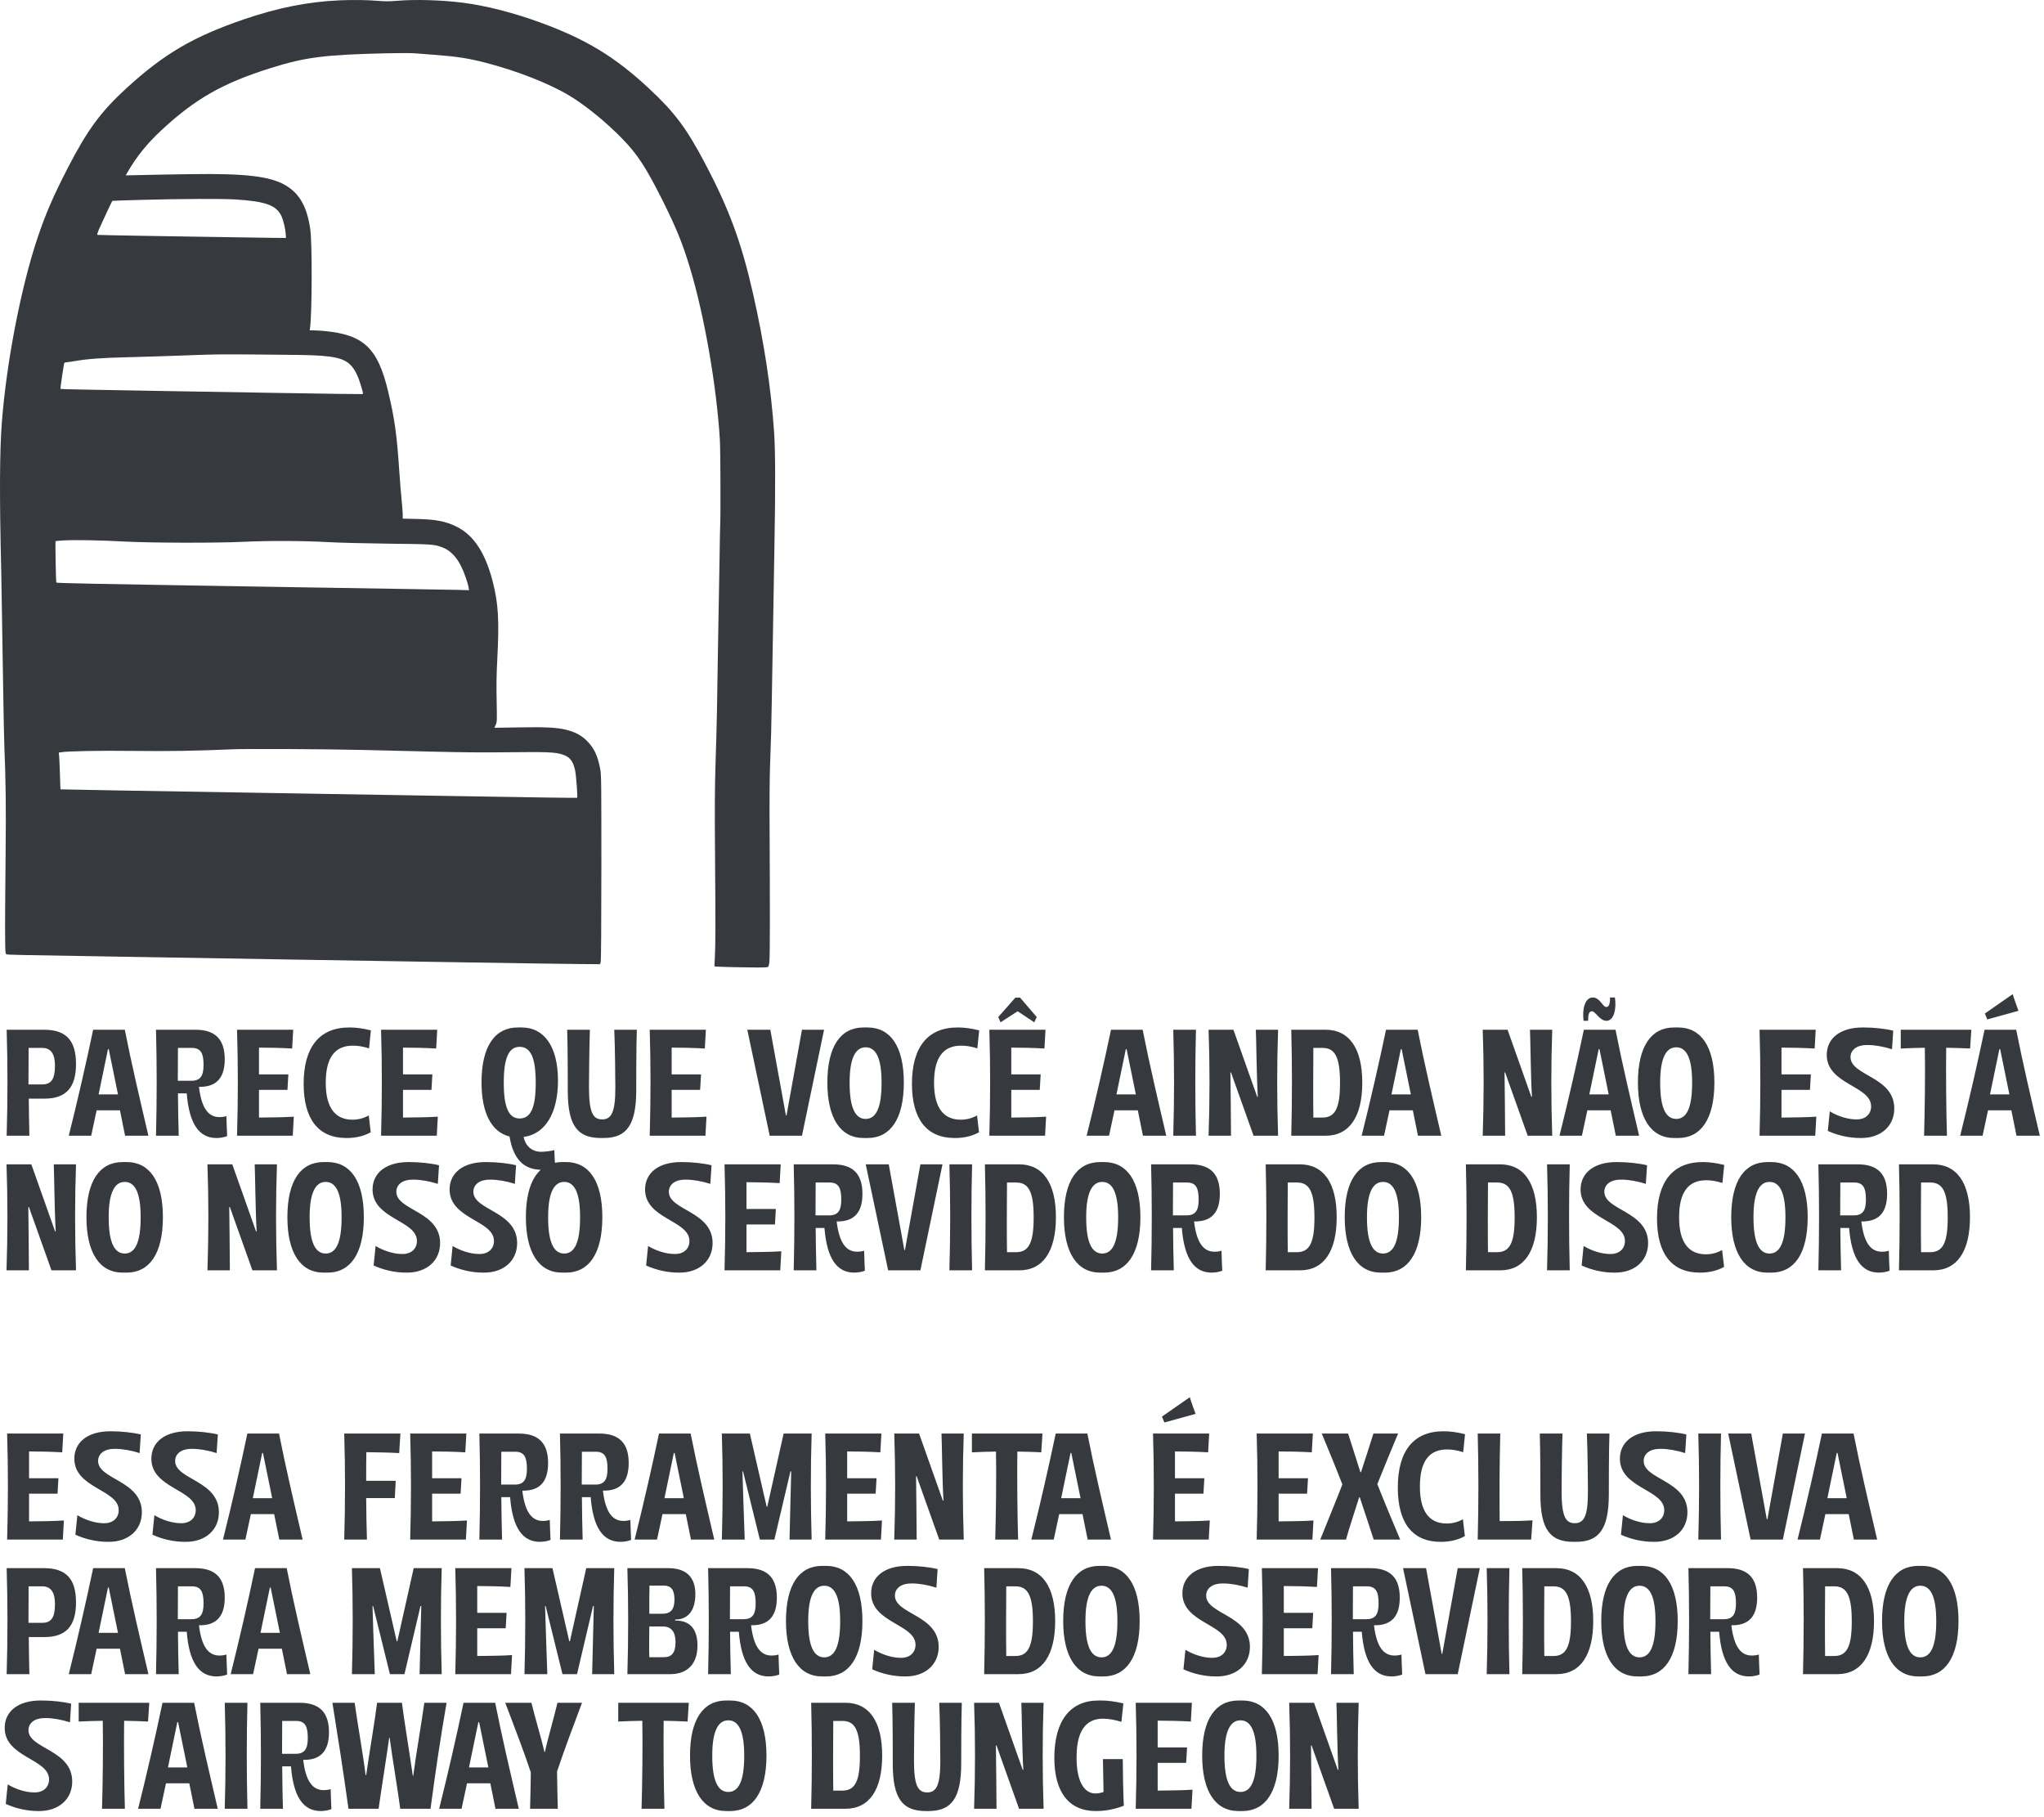 <svg width="243" height="216" viewBox="0 0 243 216" fill="none" xmlns="http://www.w3.org/2000/svg">
<path d="M3.492 135C3.456 133.83 3.438 131.724 3.42 130.59H5.292C7.848 130.59 9.036 129.276 9.036 126.468C9.036 123.66 7.848 122.4 5.238 122.4H0.792C0.918 126.504 0.918 130.698 0.792 135H3.492ZM3.384 128.898L3.402 124.56H5.022C6.048 124.56 6.534 125.28 6.534 126.63V126.702C6.534 128.25 6.102 128.898 5.022 128.898H3.384ZM10.84 135L11.488 131.976H14.26L14.872 135H17.644C16.618 130.608 15.628 126.414 14.836 122.4H11.074C10.228 126.414 9.274 130.608 8.176 135H10.84ZM11.722 130.086L12.838 124.704H12.928L14.026 130.086H11.722ZM21.246 135C21.192 133.506 21.174 131.49 21.156 129.96H22.2C22.488 133.578 23.658 135.27 25.746 135.27C26.214 135.27 26.754 135.162 27.006 135.036C26.97 134.01 26.934 133.614 26.916 132.66C26.772 132.732 26.394 132.786 26.088 132.786C24.756 132.786 23.982 131.688 23.676 129.366L23.658 129.186H23.748C25.764 129.204 26.718 128.07 26.718 125.91C26.718 123.552 25.602 122.4 23.226 122.4H18.546C18.654 126.504 18.654 130.698 18.546 135H21.246ZM21.138 128.466L21.156 124.56H22.812C23.874 124.56 24.198 125.208 24.198 126.54V126.612C24.198 127.836 23.856 128.466 22.758 128.466H21.138ZM30.79 127.71C30.79 126.72 30.79 125.208 30.79 124.524C31.888 124.524 33.562 124.56 34.732 124.632L34.858 122.4H28.18C28.306 126.504 28.306 130.698 28.18 135H34.804L34.93 132.732C33.706 132.822 31.996 132.822 30.79 132.84C30.79 132.174 30.79 130.572 30.79 129.546H34.174L34.282 127.71H30.79ZM43.839 132.588C43.191 132.948 42.561 133.092 41.895 133.092C39.825 133.092 38.727 131.616 38.727 128.736V128.682C38.727 125.73 39.807 124.29 41.949 124.29C42.561 124.29 43.191 124.398 43.875 124.614L44.091 122.472C43.191 122.256 42.381 122.13 41.589 122.13H41.517C37.989 122.13 36.099 124.452 36.099 128.826C36.099 133.02 37.845 135.27 41.175 135.27H41.265C42.273 135.27 43.299 135.036 44.073 134.586L43.839 132.588ZM47.911 127.71C47.911 126.72 47.911 125.208 47.911 124.524C49.009 124.524 50.683 124.56 51.853 124.632L51.979 122.4H45.301C45.427 126.504 45.427 130.698 45.301 135H51.925L52.051 132.732C50.827 132.822 49.117 132.822 47.911 132.84C47.911 132.174 47.911 130.572 47.911 129.546H51.295L51.403 127.71H47.911ZM60.575 135.09C61.025 137.79 62.267 139.05 64.427 139.05C64.985 139.05 65.687 138.96 66.011 138.834C65.957 137.97 65.921 137.574 65.903 136.71C65.489 136.818 64.769 136.908 64.337 136.908C63.185 136.908 62.447 136.152 62.249 135.144C64.823 134.802 66.335 132.318 66.335 128.448C66.335 124.344 64.661 122.13 62.033 122.13H61.547C58.865 122.13 57.245 124.326 57.245 128.646C57.245 132.282 58.415 134.55 60.575 135.09ZM61.781 132.948C60.539 132.948 59.891 131.76 59.891 128.736V128.646C59.891 125.64 60.539 124.434 61.781 124.434C63.041 124.434 63.689 125.64 63.689 128.646V128.736C63.689 131.778 63.041 132.948 61.781 132.948ZM67.429 122.4C67.501 124.398 67.501 128.952 67.501 129.672C67.501 133.812 68.671 135.27 71.425 135.27H71.749C74.467 135.27 75.637 133.758 75.637 129.618C75.637 128.988 75.637 124.398 75.709 122.4H73.027C73.117 124.47 73.153 128.106 73.153 129.312C73.153 132.156 72.721 133.056 71.587 133.056C70.471 133.056 70.021 132.21 70.021 129.204C70.021 128.214 70.057 124.434 70.129 122.4H67.429ZM79.85 127.71C79.85 126.72 79.85 125.208 79.85 124.524C80.948 124.524 82.623 124.56 83.793 124.632L83.918 122.4H77.24C77.367 126.504 77.367 130.698 77.24 135H83.865L83.99 132.732C82.766 132.822 81.056 132.822 79.85 132.84C79.85 132.174 79.85 130.572 79.85 129.546H83.234L83.343 127.71H79.85ZM91.507 135H95.341L97.969 122.4H95.341L93.505 132.588H93.433L91.579 122.4H88.843L91.507 135ZM98.361 128.682C98.361 132.894 99.909 135.27 102.663 135.27H103.149C105.831 135.27 107.451 133.038 107.451 128.682C107.451 124.344 105.831 122.13 103.149 122.13H102.663C99.963 122.13 98.361 124.326 98.361 128.682ZM102.915 133.002C101.691 133.002 101.007 131.706 101.007 128.736V128.646C101.007 125.766 101.709 124.488 102.915 124.488C104.121 124.488 104.805 125.748 104.805 128.646V128.736C104.805 131.706 104.139 133.002 102.915 133.002ZM116.156 132.588C115.508 132.948 114.878 133.092 114.212 133.092C112.142 133.092 111.044 131.616 111.044 128.736V128.682C111.044 125.73 112.124 124.29 114.266 124.29C114.878 124.29 115.508 124.398 116.192 124.614L116.408 122.472C115.508 122.256 114.698 122.13 113.906 122.13H113.834C110.306 122.13 108.416 124.452 108.416 128.826C108.416 133.02 110.162 135.27 113.492 135.27H113.582C114.59 135.27 115.616 135.036 116.39 134.586L116.156 132.588ZM118.679 120.888C118.751 121.032 118.895 121.374 118.949 121.518L120.983 120.204L122.963 121.518C123.053 121.32 123.143 121.086 123.251 120.888L121.271 118.584H120.713L118.679 120.888ZM120.227 127.71C120.227 126.72 120.227 125.208 120.227 124.524C121.325 124.524 122.999 124.56 124.169 124.632L124.295 122.4H117.617C117.743 126.504 117.743 130.698 117.617 135H124.241L124.367 132.732C123.143 132.822 121.433 132.822 120.227 132.84C120.227 132.174 120.227 130.572 120.227 129.546H123.611L123.719 127.71H120.227ZM131.848 135L132.496 131.976H135.268L135.88 135H138.652C137.626 130.608 136.636 126.414 135.844 122.4H132.082C131.236 126.414 130.282 130.608 129.184 135H131.848ZM132.73 130.086L133.846 124.704H133.936L135.034 130.086H132.73ZM142.182 135C142.074 130.698 142.074 126.504 142.182 122.4H139.482C139.608 126.504 139.608 130.698 139.482 135H142.182ZM146.348 135C146.348 133.524 146.294 128.916 146.276 127.476H146.348L149.03 135H151.946C151.802 130.698 151.802 126.504 151.946 122.4H149.3C149.354 123.462 149.39 127.998 149.534 130.374H149.462L146.636 122.4H143.684C143.828 126.504 143.828 130.698 143.684 135H146.348ZM153.511 122.4C153.619 126.504 153.619 130.698 153.511 135H157.579C160.459 135 161.953 132.696 161.953 128.682C161.953 124.614 160.405 122.4 157.579 122.4H153.511ZM156.139 132.84C156.103 130.86 156.121 126.468 156.139 124.56H157.237C158.695 124.56 159.307 125.64 159.307 128.664V128.754C159.307 131.67 158.749 132.84 157.237 132.84H156.139ZM164.543 135L165.191 131.976H167.963L168.575 135H171.347C170.321 130.608 169.331 126.414 168.539 122.4H164.777C163.931 126.414 162.977 130.608 161.879 135H164.543ZM165.425 130.086L166.541 124.704H166.631L167.729 130.086H165.425ZM178.938 135C178.938 133.524 178.884 128.916 178.866 127.476H178.938L181.62 135H184.536C184.392 130.698 184.392 126.504 184.536 122.4H181.89C181.944 123.462 181.98 127.998 182.124 130.374H182.052L179.226 122.4H176.274C176.418 126.504 176.418 130.698 176.274 135H178.938ZM188.801 121.338C188.801 120.582 188.909 120.204 189.251 120.204C189.683 120.204 190.169 121.338 190.979 121.338C191.915 121.338 192.185 119.808 191.987 118.566H191.411C191.411 119.322 191.285 119.7 190.961 119.7C190.529 119.7 190.223 118.566 189.359 118.566C188.441 118.566 188.081 119.898 188.261 121.338H188.801ZM188.063 135L188.711 131.976H191.483L192.095 135H194.867C193.841 130.608 192.851 126.414 192.059 122.4H188.297C187.451 126.414 186.497 130.608 185.399 135H188.063ZM188.945 130.086L190.061 124.704H190.151L191.249 130.086H188.945ZM194.724 128.682C194.724 132.894 196.272 135.27 199.026 135.27H199.512C202.194 135.27 203.814 133.038 203.814 128.682C203.814 124.344 202.194 122.13 199.512 122.13H199.026C196.326 122.13 194.724 124.326 194.724 128.682ZM199.278 133.002C198.054 133.002 197.37 131.706 197.37 128.736V128.646C197.37 125.766 198.072 124.488 199.278 124.488C200.484 124.488 201.168 125.748 201.168 128.646V128.736C201.168 131.706 200.502 133.002 199.278 133.002ZM211.792 127.71C211.792 126.72 211.792 125.208 211.792 124.524C212.89 124.524 214.564 124.56 215.734 124.632L215.86 122.4H209.182C209.308 126.504 209.308 130.698 209.182 135H215.806L215.932 132.732C214.708 132.822 212.998 132.822 211.792 132.84C211.792 132.174 211.792 130.572 211.792 129.546H215.176L215.284 127.71H211.792ZM217.299 134.424C218.487 134.964 219.837 135.27 221.151 135.27H221.277C223.617 135.27 225.201 133.848 225.201 131.76C225.201 127.962 219.999 127.89 219.999 125.658C219.999 124.794 220.755 124.218 221.925 124.218H222.033C222.915 124.218 223.995 124.416 224.931 124.722L225.075 122.508C224.103 122.274 222.753 122.13 221.565 122.13H221.439C218.793 122.13 217.173 123.408 217.173 125.388C217.173 128.916 222.447 129.042 222.447 131.508C222.447 132.444 221.763 133.056 220.755 133.056H220.647C219.693 133.056 218.469 132.678 217.533 132.102L217.299 134.424ZM231.461 135C231.371 132.066 231.335 127.386 231.371 124.542C232.181 124.56 233.369 124.578 234.215 124.632L234.359 122.4H225.971V124.632C226.889 124.578 228.023 124.56 228.833 124.542C228.887 127.386 228.833 132.066 228.743 135H231.461ZM235.969 120.474C236.041 120.618 236.203 121.05 236.257 121.176L239.965 120.15C239.857 119.844 239.443 118.728 239.281 118.17L235.969 120.474ZM235.699 135L236.347 131.976H239.119L239.731 135H242.503C241.477 130.608 240.487 126.414 239.695 122.4H235.933C235.087 126.414 234.133 130.608 233.035 135H235.699ZM236.581 130.086L237.697 124.704H237.787L238.885 130.086H236.581ZM3.438 151C3.438 149.524 3.384 144.916 3.366 143.476H3.438L6.12 151H9.036C8.892 146.698 8.892 142.504 9.036 138.4H6.39C6.444 139.462 6.48 143.998 6.624 146.374H6.552L3.726 138.4H0.774C0.918 142.504 0.918 146.698 0.774 151H3.438ZM10.277 144.682C10.277 148.894 11.825 151.27 14.579 151.27H15.065C17.747 151.27 19.367 149.038 19.367 144.682C19.367 140.344 17.747 138.13 15.065 138.13H14.579C11.879 138.13 10.277 140.326 10.277 144.682ZM14.831 149.002C13.607 149.002 12.923 147.706 12.923 144.736V144.646C12.923 141.766 13.625 140.488 14.831 140.488C16.037 140.488 16.721 141.748 16.721 144.646V144.736C16.721 147.706 16.055 149.002 14.831 149.002ZM27.327 151C27.327 149.524 27.273 144.916 27.255 143.476H27.327L30.009 151H32.925C32.781 146.698 32.781 142.504 32.925 138.4H30.279C30.333 139.462 30.369 143.998 30.513 146.374H30.441L27.615 138.4H24.663C24.807 142.504 24.807 146.698 24.663 151H27.327ZM34.165 144.682C34.165 148.894 35.713 151.27 38.467 151.27H38.953C41.635 151.27 43.255 149.038 43.255 144.682C43.255 140.344 41.635 138.13 38.953 138.13H38.467C35.767 138.13 34.165 140.326 34.165 144.682ZM38.719 149.002C37.495 149.002 36.811 147.706 36.811 144.736V144.646C36.811 141.766 37.513 140.488 38.719 140.488C39.925 140.488 40.609 141.748 40.609 144.646V144.736C40.609 147.706 39.943 149.002 38.719 149.002ZM44.418 150.424C45.606 150.964 46.956 151.27 48.27 151.27H48.396C50.736 151.27 52.32 149.848 52.32 147.76C52.32 143.962 47.118 143.89 47.118 141.658C47.118 140.794 47.874 140.218 49.044 140.218H49.152C50.034 140.218 51.114 140.416 52.05 140.722L52.194 138.508C51.222 138.274 49.872 138.13 48.684 138.13H48.558C45.912 138.13 44.292 139.408 44.292 141.388C44.292 144.916 49.566 145.042 49.566 147.508C49.566 148.444 48.882 149.056 47.874 149.056H47.766C46.812 149.056 45.588 148.678 44.652 148.102L44.418 150.424ZM53.577 150.424C54.765 150.964 56.115 151.27 57.429 151.27H57.555C59.895 151.27 61.479 149.848 61.479 147.76C61.479 143.962 56.277 143.89 56.277 141.658C56.277 140.794 57.033 140.218 58.203 140.218H58.311C59.193 140.218 60.273 140.416 61.209 140.722L61.353 138.508C60.381 138.274 59.031 138.13 57.843 138.13H57.717C55.071 138.13 53.451 139.408 53.451 141.388C53.451 144.916 58.725 145.042 58.725 147.508C58.725 148.444 58.041 149.056 57.033 149.056H56.925C55.971 149.056 54.747 148.678 53.811 148.102L53.577 150.424ZM62.519 144.682C62.519 148.894 64.067 151.27 66.821 151.27H67.307C69.989 151.27 71.609 149.038 71.609 144.682C71.609 140.344 69.989 138.13 67.307 138.13H66.821C64.121 138.13 62.519 140.326 62.519 144.682ZM67.073 149.002C65.849 149.002 65.165 147.706 65.165 144.736V144.646C65.165 141.766 65.867 140.488 67.073 140.488C68.279 140.488 68.963 141.748 68.963 144.646V144.736C68.963 147.706 68.297 149.002 67.073 149.002ZM76.815 150.424C78.003 150.964 79.353 151.27 80.667 151.27H80.793C83.133 151.27 84.717 149.848 84.717 147.76C84.717 143.962 79.515 143.89 79.515 141.658C79.515 140.794 80.271 140.218 81.441 140.218H81.549C82.431 140.218 83.511 140.416 84.447 140.722L84.591 138.508C83.619 138.274 82.269 138.13 81.081 138.13H80.955C78.309 138.13 76.689 139.408 76.689 141.388C76.689 144.916 81.963 145.042 81.963 147.508C81.963 148.444 81.279 149.056 80.271 149.056H80.163C79.209 149.056 77.985 148.678 77.049 148.102L76.815 150.424ZM88.745 143.71C88.745 142.72 88.745 141.208 88.745 140.524C89.843 140.524 91.517 140.56 92.687 140.632L92.813 138.4H86.135C86.261 142.504 86.261 146.698 86.135 151H92.759L92.885 148.732C91.661 148.822 89.951 148.822 88.745 148.84C88.745 148.174 88.745 146.572 88.745 145.546H92.129L92.237 143.71H88.745ZM97.06 151C97.006 149.506 96.988 147.49 96.97 145.96H98.014C98.302 149.578 99.472 151.27 101.56 151.27C102.028 151.27 102.568 151.162 102.82 151.036C102.784 150.01 102.748 149.614 102.73 148.66C102.586 148.732 102.208 148.786 101.902 148.786C100.57 148.786 99.796 147.688 99.49 145.366L99.472 145.186H99.562C101.578 145.204 102.532 144.07 102.532 141.91C102.532 139.552 101.416 138.4 99.04 138.4H94.36C94.468 142.504 94.468 146.698 94.36 151H97.06ZM96.952 144.466L96.97 140.56H98.626C99.688 140.56 100.012 141.208 100.012 142.54V142.612C100.012 143.836 99.67 144.466 98.572 144.466H96.952ZM105.587 151H109.421L112.049 138.4H109.421L107.585 148.588H107.513L105.659 138.4H102.923L105.587 151ZM115.568 151C115.46 146.698 115.46 142.504 115.568 138.4H112.868C112.994 142.504 112.994 146.698 112.868 151H115.568ZM117.089 138.4C117.197 142.504 117.197 146.698 117.089 151H121.157C124.037 151 125.531 148.696 125.531 144.682C125.531 140.614 123.983 138.4 121.157 138.4H117.089ZM119.717 148.84C119.681 146.86 119.699 142.468 119.717 140.56H120.815C122.273 140.56 122.885 141.64 122.885 144.664V144.754C122.885 147.67 122.327 148.84 120.815 148.84H119.717ZM126.486 144.682C126.486 148.894 128.034 151.27 130.788 151.27H131.274C133.956 151.27 135.576 149.038 135.576 144.682C135.576 140.344 133.956 138.13 131.274 138.13H130.788C128.088 138.13 126.486 140.326 126.486 144.682ZM131.04 149.002C129.816 149.002 129.132 147.706 129.132 144.736V144.646C129.132 141.766 129.834 140.488 131.04 140.488C132.246 140.488 132.93 141.748 132.93 144.646V144.736C132.93 147.706 132.264 149.002 131.04 149.002ZM139.547 151C139.493 149.506 139.475 147.49 139.457 145.96H140.501C140.789 149.578 141.959 151.27 144.047 151.27C144.515 151.27 145.055 151.162 145.307 151.036C145.271 150.01 145.235 149.614 145.217 148.66C145.073 148.732 144.695 148.786 144.389 148.786C143.057 148.786 142.283 147.688 141.977 145.366L141.959 145.186H142.049C144.065 145.204 145.019 144.07 145.019 141.91C145.019 139.552 143.903 138.4 141.527 138.4H136.847C136.955 142.504 136.955 146.698 136.847 151H139.547ZM139.439 144.466L139.457 140.56H141.113C142.175 140.56 142.499 141.208 142.499 142.54V142.612C142.499 143.836 142.157 144.466 141.059 144.466H139.439ZM150.47 138.4C150.578 142.504 150.578 146.698 150.47 151H154.538C157.418 151 158.912 148.696 158.912 144.682C158.912 140.614 157.364 138.4 154.538 138.4H150.47ZM153.098 148.84C153.062 146.86 153.08 142.468 153.098 140.56H154.196C155.654 140.56 156.266 141.64 156.266 144.664V144.754C156.266 147.67 155.708 148.84 154.196 148.84H153.098ZM159.866 144.682C159.866 148.894 161.414 151.27 164.168 151.27H164.654C167.336 151.27 168.956 149.038 168.956 144.682C168.956 140.344 167.336 138.13 164.654 138.13H164.168C161.468 138.13 159.866 140.326 159.866 144.682ZM164.42 149.002C163.196 149.002 162.512 147.706 162.512 144.736V144.646C162.512 141.766 163.214 140.488 164.42 140.488C165.626 140.488 166.31 141.748 166.31 144.646V144.736C166.31 147.706 165.644 149.002 164.42 149.002ZM174.271 138.4C174.379 142.504 174.379 146.698 174.271 151H178.339C181.219 151 182.713 148.696 182.713 144.682C182.713 140.614 181.165 138.4 178.339 138.4H174.271ZM176.899 148.84C176.863 146.86 176.881 142.468 176.899 140.56H177.997C179.455 140.56 180.067 141.64 180.067 144.664V144.754C180.067 147.67 179.509 148.84 177.997 148.84H176.899ZM186.619 151C186.511 146.698 186.511 142.504 186.619 138.4H183.919C184.045 142.504 184.045 146.698 183.919 151H186.619ZM188.032 150.424C189.22 150.964 190.57 151.27 191.884 151.27H192.01C194.35 151.27 195.934 149.848 195.934 147.76C195.934 143.962 190.732 143.89 190.732 141.658C190.732 140.794 191.488 140.218 192.658 140.218H192.766C193.648 140.218 194.728 140.416 195.664 140.722L195.808 138.508C194.836 138.274 193.486 138.13 192.298 138.13H192.172C189.526 138.13 187.906 139.408 187.906 141.388C187.906 144.916 193.18 145.042 193.18 147.508C193.18 148.444 192.496 149.056 191.488 149.056H191.38C190.426 149.056 189.202 148.678 188.266 148.102L188.032 150.424ZM204.732 148.588C204.084 148.948 203.454 149.092 202.788 149.092C200.718 149.092 199.62 147.616 199.62 144.736V144.682C199.62 141.73 200.7 140.29 202.842 140.29C203.454 140.29 204.084 140.398 204.768 140.614L204.984 138.472C204.084 138.256 203.274 138.13 202.482 138.13H202.41C198.882 138.13 196.992 140.452 196.992 144.826C196.992 149.02 198.738 151.27 202.068 151.27H202.158C203.166 151.27 204.192 151.036 204.966 150.586L204.732 148.588ZM205.816 144.682C205.816 148.894 207.364 151.27 210.118 151.27H210.604C213.286 151.27 214.906 149.038 214.906 144.682C214.906 140.344 213.286 138.13 210.604 138.13H210.118C207.418 138.13 205.816 140.326 205.816 144.682ZM210.37 149.002C209.146 149.002 208.462 147.706 208.462 144.736V144.646C208.462 141.766 209.164 140.488 210.37 140.488C211.576 140.488 212.26 141.748 212.26 144.646V144.736C212.26 147.706 211.594 149.002 210.37 149.002ZM218.877 151C218.823 149.506 218.805 147.49 218.787 145.96H219.831C220.119 149.578 221.289 151.27 223.377 151.27C223.845 151.27 224.385 151.162 224.637 151.036C224.601 150.01 224.565 149.614 224.547 148.66C224.403 148.732 224.025 148.786 223.719 148.786C222.387 148.786 221.613 147.688 221.307 145.366L221.289 145.186H221.379C223.395 145.204 224.349 144.07 224.349 141.91C224.349 139.552 223.233 138.4 220.857 138.4H216.177C216.285 142.504 216.285 146.698 216.177 151H218.877ZM218.769 144.466L218.787 140.56H220.443C221.505 140.56 221.829 141.208 221.829 142.54V142.612C221.829 143.836 221.487 144.466 220.389 144.466H218.769ZM225.757 138.4C225.865 142.504 225.865 146.698 225.757 151H229.825C232.705 151 234.199 148.696 234.199 144.682C234.199 140.614 232.651 138.4 229.825 138.4H225.757ZM228.385 148.84C228.349 146.86 228.367 142.468 228.385 140.56H229.483C230.941 140.56 231.553 141.64 231.553 144.664V144.754C231.553 147.67 230.995 148.84 229.483 148.84H228.385ZM3.456 175.71C3.456 174.72 3.456 173.208 3.456 172.524C4.554 172.524 6.228 172.56 7.398 172.632L7.524 170.4H0.846C0.972 174.504 0.972 178.698 0.846 183H7.47L7.596 180.732C6.372 180.822 4.662 180.822 3.456 180.84C3.456 180.174 3.456 178.572 3.456 177.546H6.84L6.948 175.71H3.456ZM8.963 182.424C10.151 182.964 11.501 183.27 12.815 183.27H12.941C15.281 183.27 16.865 181.848 16.865 179.76C16.865 175.962 11.663 175.89 11.663 173.658C11.663 172.794 12.419 172.218 13.589 172.218H13.697C14.579 172.218 15.659 172.416 16.595 172.722L16.739 170.508C15.767 170.274 14.417 170.13 13.229 170.13H13.103C10.457 170.13 8.837 171.408 8.837 173.388C8.837 176.916 14.111 177.042 14.111 179.508C14.111 180.444 13.427 181.056 12.419 181.056H12.311C11.357 181.056 10.133 180.678 9.197 180.102L8.963 182.424ZM18.122 182.424C19.309 182.964 20.66 183.27 21.974 183.27H22.099C24.439 183.27 26.023 181.848 26.023 179.76C26.023 175.962 20.822 175.89 20.822 173.658C20.822 172.794 21.578 172.218 22.747 172.218H22.855C23.738 172.218 24.817 172.416 25.753 172.722L25.898 170.508C24.925 170.274 23.576 170.13 22.387 170.13H22.262C19.616 170.13 17.995 171.408 17.995 173.388C17.995 176.916 23.27 177.042 23.27 179.508C23.27 180.444 22.585 181.056 21.578 181.056H21.47C20.515 181.056 19.291 180.678 18.355 180.102L18.122 182.424ZM29.174 183L29.822 179.976H32.594L33.206 183H35.978C34.952 178.608 33.962 174.414 33.17 170.4H29.408C28.562 174.414 27.608 178.608 26.51 183H29.174ZM30.056 178.086L31.172 172.704H31.262L32.36 178.086H30.056ZM43.623 183C43.569 181.542 43.551 179.76 43.533 178.068H46.935L47.043 176.016H43.533C43.533 174.864 43.533 173.586 43.551 172.614C44.811 172.632 46.251 172.65 47.457 172.722L47.601 170.4H40.923C41.049 174.504 41.049 178.698 40.923 183H43.623ZM51.374 175.71C51.374 174.72 51.374 173.208 51.374 172.524C52.472 172.524 54.146 172.56 55.316 172.632L55.442 170.4H48.764C48.89 174.504 48.89 178.698 48.764 183H55.388L55.514 180.732C54.29 180.822 52.58 180.822 51.374 180.84C51.374 180.174 51.374 178.572 51.374 177.546H54.758L54.866 175.71H51.374ZM59.689 183C59.635 181.506 59.617 179.49 59.599 177.96H60.643C60.931 181.578 62.101 183.27 64.189 183.27C64.657 183.27 65.197 183.162 65.449 183.036C65.413 182.01 65.377 181.614 65.359 180.66C65.215 180.732 64.837 180.786 64.531 180.786C63.199 180.786 62.425 179.688 62.119 177.366L62.101 177.186H62.191C64.207 177.204 65.161 176.07 65.161 173.91C65.161 171.552 64.045 170.4 61.669 170.4H56.989C57.097 174.504 57.097 178.698 56.989 183H59.689ZM59.581 176.466L59.599 172.56H61.255C62.317 172.56 62.641 173.208 62.641 174.54V174.612C62.641 175.836 62.299 176.466 61.201 176.466H59.581ZM69.269 183C69.215 181.506 69.197 179.49 69.179 177.96H70.223C70.511 181.578 71.681 183.27 73.769 183.27C74.237 183.27 74.777 183.162 75.029 183.036C74.993 182.01 74.957 181.614 74.939 180.66C74.795 180.732 74.417 180.786 74.111 180.786C72.779 180.786 72.005 179.688 71.699 177.366L71.681 177.186H71.771C73.787 177.204 74.741 176.07 74.741 173.91C74.741 171.552 73.625 170.4 71.249 170.4H66.569C66.677 174.504 66.677 178.698 66.569 183H69.269ZM69.161 176.466L69.179 172.56H70.835C71.897 172.56 72.221 173.208 72.221 174.54V174.612C72.221 175.836 71.879 176.466 70.781 176.466H69.161ZM78.111 183L78.759 179.976H81.531L82.143 183H84.915C83.889 178.608 82.899 174.414 82.107 170.4H78.345C77.499 174.414 76.545 178.608 75.447 183H78.111ZM78.993 178.086L80.109 172.704H80.199L81.297 178.086H78.993ZM88.535 183C88.463 181.056 88.319 176.844 88.265 174.9H88.337L90.335 183H92.063L93.971 174.9H94.061C94.007 177.6 93.917 180.3 93.863 183H96.491C96.365 178.698 96.365 174.504 96.491 170.4H93.161L91.217 179.094H91.145L89.147 170.4H85.817C85.943 174.504 85.943 178.698 85.817 183H88.535ZM100.716 175.71C100.716 174.72 100.716 173.208 100.716 172.524C101.814 172.524 103.488 172.56 104.658 172.632L104.784 170.4H98.106C98.232 174.504 98.232 178.698 98.106 183H104.73L104.856 180.732C103.632 180.822 101.922 180.822 100.716 180.84C100.716 180.174 100.716 178.572 100.716 177.546H104.1L104.208 175.71H100.716ZM108.977 183C108.977 181.524 108.923 176.916 108.905 175.476H108.977L111.659 183H114.575C114.431 178.698 114.431 174.504 114.575 170.4H111.929C111.983 171.462 112.019 175.998 112.163 178.374H112.091L109.265 170.4H106.313C106.457 174.504 106.457 178.698 106.313 183H108.977ZM121.036 183C120.946 180.066 120.91 175.386 120.946 172.542C121.756 172.56 122.944 172.578 123.79 172.632L123.934 170.4H115.546V172.632C116.464 172.578 117.598 172.56 118.408 172.542C118.462 175.386 118.408 180.066 118.318 183H121.036ZM125.274 183L125.922 179.976H128.694L129.306 183H132.078C131.052 178.608 130.062 174.414 129.27 170.4H125.508C124.662 174.414 123.708 178.608 122.61 183H125.274ZM126.156 178.086L127.272 172.704H127.362L128.46 178.086H126.156ZM138.138 168.384C138.21 168.528 138.372 168.96 138.426 169.086L142.134 168.06C142.026 167.754 141.612 166.638 141.45 166.08L138.138 168.384ZM139.686 175.71C139.686 174.72 139.686 173.208 139.686 172.524C140.784 172.524 142.458 172.56 143.628 172.632L143.754 170.4H137.076C137.202 174.504 137.202 178.698 137.076 183H143.7L143.826 180.732C142.602 180.822 140.892 180.822 139.686 180.84C139.686 180.174 139.686 178.572 139.686 177.546H143.07L143.178 175.71H139.686ZM152.009 175.71C152.009 174.72 152.009 173.208 152.009 172.524C153.107 172.524 154.781 172.56 155.951 172.632L156.077 170.4H149.399C149.525 174.504 149.525 178.698 149.399 183H156.023L156.149 180.732C154.925 180.822 153.215 180.822 152.009 180.84C152.009 180.174 152.009 178.572 152.009 177.546H155.393L155.501 175.71H152.009ZM160.018 183C160.414 181.578 161.152 179.364 161.584 177.978H161.656C162.106 179.364 162.862 181.578 163.312 183H166.462C165.526 180.768 164.59 178.572 163.744 176.412C164.518 174.468 165.382 172.38 166.21 170.4H163.276C162.916 171.588 162.196 173.784 161.8 174.99H161.728C161.35 173.784 160.648 171.588 160.27 170.4H157.138C157.984 172.452 158.812 174.432 159.586 176.448C158.74 178.644 157.858 180.75 156.958 183H160.018ZM173.917 180.588C173.269 180.948 172.639 181.092 171.973 181.092C169.903 181.092 168.805 179.616 168.805 176.736V176.682C168.805 173.73 169.885 172.29 172.027 172.29C172.639 172.29 173.269 172.398 173.953 172.614L174.169 170.472C173.269 170.256 172.459 170.13 171.667 170.13H171.595C168.067 170.13 166.177 172.452 166.177 176.826C166.177 181.02 167.923 183.27 171.253 183.27H171.343C172.351 183.27 173.377 183.036 174.151 182.586L173.917 180.588ZM182.031 183L182.193 180.714C180.987 180.804 179.457 180.804 178.287 180.804C178.251 177.528 178.269 173.766 178.359 170.4H175.677C175.785 174.504 175.785 178.698 175.677 183H182.031ZM183.057 170.4C183.129 172.398 183.129 176.952 183.129 177.672C183.129 181.812 184.299 183.27 187.053 183.27H187.377C190.095 183.27 191.265 181.758 191.265 177.618C191.265 176.988 191.265 172.398 191.337 170.4H188.655C188.745 172.47 188.781 176.106 188.781 177.312C188.781 180.156 188.349 181.056 187.215 181.056C186.099 181.056 185.649 180.21 185.649 177.204C185.649 176.214 185.685 172.434 185.757 170.4H183.057ZM192.707 182.424C193.895 182.964 195.245 183.27 196.559 183.27H196.685C199.025 183.27 200.609 181.848 200.609 179.76C200.609 175.962 195.407 175.89 195.407 173.658C195.407 172.794 196.163 172.218 197.333 172.218H197.441C198.323 172.218 199.403 172.416 200.339 172.722L200.483 170.508C199.511 170.274 198.161 170.13 196.973 170.13H196.847C194.201 170.13 192.581 171.408 192.581 173.388C192.581 176.916 197.855 177.042 197.855 179.508C197.855 180.444 197.171 181.056 196.163 181.056H196.055C195.101 181.056 193.877 180.678 192.941 180.102L192.707 182.424ZM204.602 183C204.494 178.698 204.494 174.504 204.602 170.4H201.902C202.028 174.504 202.028 178.698 201.902 183H204.602ZM208.12 183H211.954L214.582 170.4H211.954L210.118 180.588H210.046L208.192 170.4H205.456L208.12 183ZM216.363 183L217.011 179.976H219.783L220.395 183H223.167C222.141 178.608 221.151 174.414 220.359 170.4H216.597C215.751 174.414 214.797 178.608 213.699 183H216.363ZM217.245 178.086L218.361 172.704H218.451L219.549 178.086H217.245ZM3.492 199C3.456 197.83 3.438 195.724 3.42 194.59H5.292C7.848 194.59 9.036 193.276 9.036 190.468C9.036 187.66 7.848 186.4 5.238 186.4H0.792C0.918 190.504 0.918 194.698 0.792 199H3.492ZM3.384 192.898L3.402 188.56H5.022C6.048 188.56 6.534 189.28 6.534 190.63V190.702C6.534 192.25 6.102 192.898 5.022 192.898H3.384ZM10.84 199L11.488 195.976H14.26L14.872 199H17.644C16.618 194.608 15.628 190.414 14.836 186.4H11.074C10.228 190.414 9.274 194.608 8.176 199H10.84ZM11.722 194.086L12.838 188.704H12.928L14.026 194.086H11.722ZM21.246 199C21.192 197.506 21.174 195.49 21.156 193.96H22.2C22.488 197.578 23.658 199.27 25.746 199.27C26.214 199.27 26.754 199.162 27.006 199.036C26.97 198.01 26.934 197.614 26.916 196.66C26.772 196.732 26.394 196.786 26.088 196.786C24.756 196.786 23.982 195.688 23.676 193.366L23.658 193.186H23.748C25.764 193.204 26.718 192.07 26.718 189.91C26.718 187.552 25.602 186.4 23.226 186.4H18.546C18.654 190.504 18.654 194.698 18.546 199H21.246ZM21.138 192.466L21.156 188.56H22.812C23.874 188.56 24.198 189.208 24.198 190.54V190.612C24.198 191.836 23.856 192.466 22.758 192.466H21.138ZM30.088 199L30.736 195.976H33.508L34.12 199H36.892C35.866 194.608 34.876 190.414 34.084 186.4H30.322C29.476 190.414 28.522 194.608 27.424 199H30.088ZM30.97 194.086L32.086 188.704H32.176L33.274 194.086H30.97ZM44.555 199C44.483 197.056 44.339 192.844 44.285 190.9H44.357L46.355 199H48.083L49.991 190.9H50.081C50.027 193.6 49.937 196.3 49.883 199H52.511C52.385 194.698 52.385 190.504 52.511 186.4H49.181L47.237 195.094H47.165L45.167 186.4H41.837C41.963 190.504 41.963 194.698 41.837 199H44.555ZM56.735 191.71C56.735 190.72 56.735 189.208 56.735 188.524C57.833 188.524 59.507 188.56 60.677 188.632L60.803 186.4H54.125C54.251 190.504 54.251 194.698 54.125 199H60.749L60.875 196.732C59.651 196.822 57.941 196.822 56.735 196.84C56.735 196.174 56.735 194.572 56.735 193.546H60.119L60.227 191.71H56.735ZM65.069 199C64.997 197.056 64.853 192.844 64.799 190.9H64.871L66.869 199H68.597L70.505 190.9H70.595C70.541 193.6 70.451 196.3 70.397 199H73.025C72.899 194.698 72.899 190.504 73.025 186.4H69.695L67.751 195.094H67.679L65.681 186.4H62.351C62.477 190.504 62.477 194.698 62.351 199H65.069ZM80.273 192.628V192.502H80.327C81.821 192.502 82.667 191.386 82.667 189.496C82.667 187.462 81.587 186.4 79.445 186.4H74.585C74.711 190.504 74.711 194.698 74.585 199H79.643C81.767 199 82.919 197.758 82.919 195.598C82.919 193.654 82.037 192.628 80.327 192.628H80.273ZM77.195 191.818C77.177 190.9 77.195 189.568 77.213 188.47H78.905C79.769 188.47 80.183 188.938 80.183 190.126V190.162C80.183 191.296 79.733 191.818 78.779 191.818H77.195ZM77.195 196.984C77.159 196.048 77.177 194.428 77.195 193.33H78.779C79.787 193.33 80.309 193.942 80.309 195.184V195.22C80.309 196.48 79.841 196.984 78.905 196.984H77.195ZM86.883 199C86.829 197.506 86.811 195.49 86.793 193.96H87.837C88.125 197.578 89.295 199.27 91.383 199.27C91.851 199.27 92.391 199.162 92.643 199.036C92.607 198.01 92.571 197.614 92.553 196.66C92.409 196.732 92.031 196.786 91.725 196.786C90.393 196.786 89.619 195.688 89.313 193.366L89.295 193.186H89.385C91.401 193.204 92.355 192.07 92.355 189.91C92.355 187.552 91.239 186.4 88.863 186.4H84.183C84.291 190.504 84.291 194.698 84.183 199H86.883ZM86.775 192.466L86.793 188.56H88.449C89.511 188.56 89.835 189.208 89.835 190.54V190.612C89.835 191.836 89.493 192.466 88.395 192.466H86.775ZM93.439 192.682C93.439 196.894 94.987 199.27 97.741 199.27H98.227C100.909 199.27 102.529 197.038 102.529 192.682C102.529 188.344 100.909 186.13 98.227 186.13H97.741C95.041 186.13 93.439 188.326 93.439 192.682ZM97.993 197.002C96.769 197.002 96.085 195.706 96.085 192.736V192.646C96.085 189.766 96.787 188.488 97.993 188.488C99.199 188.488 99.883 189.748 99.883 192.646V192.736C99.883 195.706 99.217 197.002 97.993 197.002ZM103.692 198.424C104.88 198.964 106.23 199.27 107.544 199.27H107.67C110.01 199.27 111.594 197.848 111.594 195.76C111.594 191.962 106.392 191.89 106.392 189.658C106.392 188.794 107.148 188.218 108.318 188.218H108.426C109.308 188.218 110.388 188.416 111.324 188.722L111.468 186.508C110.496 186.274 109.146 186.13 107.958 186.13H107.832C105.186 186.13 103.566 187.408 103.566 189.388C103.566 192.916 108.84 193.042 108.84 195.508C108.84 196.444 108.156 197.056 107.148 197.056H107.04C106.086 197.056 104.862 196.678 103.926 196.102L103.692 198.424ZM117.001 186.4C117.109 190.504 117.109 194.698 117.001 199H121.069C123.949 199 125.443 196.696 125.443 192.682C125.443 188.614 123.895 186.4 121.069 186.4H117.001ZM119.629 196.84C119.593 194.86 119.611 190.468 119.629 188.56H120.727C122.185 188.56 122.797 189.64 122.797 192.664V192.754C122.797 195.67 122.239 196.84 120.727 196.84H119.629ZM126.398 192.682C126.398 196.894 127.946 199.27 130.7 199.27H131.186C133.868 199.27 135.488 197.038 135.488 192.682C135.488 188.344 133.868 186.13 131.186 186.13H130.7C128 186.13 126.398 188.326 126.398 192.682ZM130.952 197.002C129.728 197.002 129.044 195.706 129.044 192.736V192.646C129.044 189.766 129.746 188.488 130.952 188.488C132.158 188.488 132.842 189.748 132.842 192.646V192.736C132.842 195.706 132.176 197.002 130.952 197.002ZM140.694 198.424C141.882 198.964 143.232 199.27 144.546 199.27H144.672C147.012 199.27 148.596 197.848 148.596 195.76C148.596 191.962 143.394 191.89 143.394 189.658C143.394 188.794 144.15 188.218 145.32 188.218H145.428C146.31 188.218 147.39 188.416 148.326 188.722L148.47 186.508C147.498 186.274 146.148 186.13 144.96 186.13H144.834C142.188 186.13 140.568 187.408 140.568 189.388C140.568 192.916 145.842 193.042 145.842 195.508C145.842 196.444 145.158 197.056 144.15 197.056H144.042C143.088 197.056 141.864 196.678 140.928 196.102L140.694 198.424ZM152.624 191.71C152.624 190.72 152.624 189.208 152.624 188.524C153.722 188.524 155.396 188.56 156.566 188.632L156.692 186.4H150.014C150.14 190.504 150.14 194.698 150.014 199H156.638L156.764 196.732C155.54 196.822 153.83 196.822 152.624 196.84C152.624 196.174 152.624 194.572 152.624 193.546H156.008L156.116 191.71H152.624ZM160.939 199C160.885 197.506 160.867 195.49 160.849 193.96H161.893C162.181 197.578 163.351 199.27 165.439 199.27C165.907 199.27 166.447 199.162 166.699 199.036C166.663 198.01 166.627 197.614 166.609 196.66C166.465 196.732 166.087 196.786 165.781 196.786C164.449 196.786 163.675 195.688 163.369 193.366L163.351 193.186H163.441C165.457 193.204 166.411 192.07 166.411 189.91C166.411 187.552 165.295 186.4 162.919 186.4H158.239C158.347 190.504 158.347 194.698 158.239 199H160.939ZM160.831 192.466L160.849 188.56H162.505C163.567 188.56 163.891 189.208 163.891 190.54V190.612C163.891 191.836 163.549 192.466 162.451 192.466H160.831ZM169.466 199H173.3L175.928 186.4H173.3L171.464 196.588H171.392L169.538 186.4H166.802L169.466 199ZM179.447 199C179.339 194.698 179.339 190.504 179.447 186.4H176.747C176.873 190.504 176.873 194.698 176.747 199H179.447ZM180.968 186.4C181.076 190.504 181.076 194.698 180.968 199H185.036C187.916 199 189.41 196.696 189.41 192.682C189.41 188.614 187.862 186.4 185.036 186.4H180.968ZM183.596 196.84C183.56 194.86 183.578 190.468 183.596 188.56H184.694C186.152 188.56 186.764 189.64 186.764 192.664V192.754C186.764 195.67 186.206 196.84 184.694 196.84H183.596ZM190.364 192.682C190.364 196.894 191.912 199.27 194.666 199.27H195.152C197.834 199.27 199.454 197.038 199.454 192.682C199.454 188.344 197.834 186.13 195.152 186.13H194.666C191.966 186.13 190.364 188.326 190.364 192.682ZM194.918 197.002C193.694 197.002 193.01 195.706 193.01 192.736V192.646C193.01 189.766 193.712 188.488 194.918 188.488C196.124 188.488 196.808 189.748 196.808 192.646V192.736C196.808 195.706 196.142 197.002 194.918 197.002ZM203.426 199C203.372 197.506 203.354 195.49 203.336 193.96H204.38C204.668 197.578 205.838 199.27 207.926 199.27C208.394 199.27 208.934 199.162 209.186 199.036C209.15 198.01 209.114 197.614 209.096 196.66C208.952 196.732 208.574 196.786 208.268 196.786C206.936 196.786 206.162 195.688 205.856 193.366L205.838 193.186H205.928C207.944 193.204 208.898 192.07 208.898 189.91C208.898 187.552 207.782 186.4 205.406 186.4H200.726C200.834 190.504 200.834 194.698 200.726 199H203.426ZM203.318 192.466L203.336 188.56H204.992C206.054 188.56 206.378 189.208 206.378 190.54V190.612C206.378 191.836 206.036 192.466 204.938 192.466H203.318ZM214.349 186.4C214.457 190.504 214.457 194.698 214.349 199H218.417C221.297 199 222.791 196.696 222.791 192.682C222.791 188.614 221.243 186.4 218.417 186.4H214.349ZM216.977 196.84C216.941 194.86 216.959 190.468 216.977 188.56H218.075C219.533 188.56 220.145 189.64 220.145 192.664V192.754C220.145 195.67 219.587 196.84 218.075 196.84H216.977ZM223.745 192.682C223.745 196.894 225.293 199.27 228.047 199.27H228.533C231.215 199.27 232.835 197.038 232.835 192.682C232.835 188.344 231.215 186.13 228.533 186.13H228.047C225.347 186.13 223.745 188.326 223.745 192.682ZM228.299 197.002C227.075 197.002 226.391 195.706 226.391 192.736V192.646C226.391 189.766 227.093 188.488 228.299 188.488C229.505 188.488 230.189 189.748 230.189 192.646V192.736C230.189 195.706 229.523 197.002 228.299 197.002ZM0.684 214.424C1.872 214.964 3.222 215.27 4.536 215.27H4.662C7.002 215.27 8.586 213.848 8.586 211.76C8.586 207.962 3.384 207.89 3.384 205.658C3.384 204.794 4.14 204.218 5.31 204.218H5.418C6.3 204.218 7.38 204.416 8.316 204.722L8.46 202.508C7.488 202.274 6.138 202.13 4.95 202.13H4.824C2.178 202.13 0.558 203.408 0.558 205.388C0.558 208.916 5.832 209.042 5.832 211.508C5.832 212.444 5.148 213.056 4.14 213.056H4.032C3.078 213.056 1.854 212.678 0.918 212.102L0.684 214.424ZM14.846 215C14.756 212.066 14.72 207.386 14.756 204.542C15.566 204.56 16.754 204.578 17.6 204.632L17.744 202.4H9.356V204.632C10.274 204.578 11.408 204.56 12.218 204.542C12.272 207.386 12.218 212.066 12.128 215H14.846ZM19.084 215L19.732 211.976H22.504L23.116 215H25.888C24.862 210.608 23.872 206.414 23.08 202.4H19.318C18.472 206.414 17.518 210.608 16.42 215H19.084ZM19.966 210.086L21.082 204.704H21.172L22.27 210.086H19.966ZM29.418 215C29.31 210.698 29.31 206.504 29.418 202.4H26.718C26.844 206.504 26.844 210.698 26.718 215H29.418ZM33.639 215C33.584 213.506 33.566 211.49 33.548 209.96H34.593C34.88 213.578 36.05 215.27 38.139 215.27C38.606 215.27 39.147 215.162 39.398 215.036C39.362 214.01 39.327 213.614 39.309 212.66C39.164 212.732 38.786 212.786 38.48 212.786C37.148 212.786 36.374 211.688 36.069 209.366L36.05 209.186H36.141C38.157 209.204 39.111 208.07 39.111 205.91C39.111 203.552 37.995 202.4 35.618 202.4H30.939C31.047 206.504 31.047 210.698 30.939 215H33.639ZM33.531 208.466L33.548 204.56H35.205C36.267 204.56 36.59 205.208 36.59 206.54V206.612C36.59 207.836 36.248 208.466 35.151 208.466H33.531ZM43.461 210.986C43.209 208.79 42.417 204.362 42.165 202.4H39.519C40.167 206.45 40.833 210.644 41.427 215H45.009C45.333 212.66 45.981 208.664 46.269 206.558H46.323C46.593 208.664 47.277 212.66 47.583 215H51.183C51.759 210.644 52.389 206.45 53.091 202.4H50.445C50.157 204.542 49.401 208.88 49.131 211.076H49.077C48.771 208.88 48.051 204.542 47.781 202.4H44.829C44.595 204.362 43.839 208.79 43.533 210.986H43.461ZM54.873 215L55.521 211.976H58.293L58.905 215H61.677C60.651 210.608 59.661 206.414 58.869 202.4H55.107C54.261 206.414 53.307 210.608 52.209 215H54.873ZM55.755 210.086L56.871 204.704H56.961L58.059 210.086H55.755ZM66.312 215C66.276 213.686 66.24 211.94 66.222 210.572C67.14 207.836 68.13 205.244 69.192 202.4H66.276C65.916 203.948 65.088 206.792 64.782 208.25H64.728C64.404 206.792 63.558 204.002 63.18 202.4H60.066C61.182 205.352 62.262 208.124 63.108 210.68C63.09 212.03 63.054 213.812 63.018 215H66.312ZM78.989 215C78.899 212.066 78.863 207.386 78.899 204.542C79.709 204.56 80.897 204.578 81.743 204.632L81.887 202.4H73.499V204.632C74.417 204.578 75.551 204.56 76.361 204.542C76.415 207.386 76.361 212.066 76.271 215H78.989ZM82.031 208.682C82.031 212.894 83.579 215.27 86.332 215.27H86.819C89.501 215.27 91.121 213.038 91.121 208.682C91.121 204.344 89.501 202.13 86.819 202.13H86.332C83.632 202.13 82.031 204.326 82.031 208.682ZM86.585 213.002C85.361 213.002 84.677 211.706 84.677 208.736V208.646C84.677 205.766 85.379 204.488 86.585 204.488C87.79 204.488 88.475 205.748 88.475 208.646V208.736C88.475 211.706 87.808 213.002 86.585 213.002ZM96.435 202.4C96.543 206.504 96.543 210.698 96.435 215H100.503C103.383 215 104.877 212.696 104.877 208.682C104.877 204.614 103.329 202.4 100.503 202.4H96.435ZM99.063 212.84C99.027 210.86 99.045 206.468 99.063 204.56H100.161C101.619 204.56 102.231 205.64 102.231 208.664V208.754C102.231 211.67 101.673 212.84 100.161 212.84H99.063ZM106.065 202.4C106.137 204.398 106.137 208.952 106.137 209.672C106.137 213.812 107.307 215.27 110.061 215.27H110.385C113.103 215.27 114.273 213.758 114.273 209.618C114.273 208.988 114.273 204.398 114.345 202.4H111.663C111.753 204.47 111.789 208.106 111.789 209.312C111.789 212.156 111.357 213.056 110.223 213.056C109.107 213.056 108.657 212.21 108.657 209.204C108.657 208.214 108.693 204.434 108.765 202.4H106.065ZM118.469 215C118.469 213.524 118.415 208.916 118.397 207.476H118.469L121.151 215H124.067C123.923 210.698 123.923 206.504 124.067 202.4H121.421C121.475 203.462 121.511 207.998 121.655 210.374H121.583L118.757 202.4H115.805C115.949 206.504 115.949 210.698 115.805 215H118.469ZM131.122 209.096C131.14 209.78 131.176 212.3 131.194 213.002C130.834 213.128 130.51 213.182 130.24 213.182C128.818 213.182 127.99 211.616 127.99 208.97V208.844C127.99 205.82 129.052 204.29 131.122 204.29C131.77 204.29 132.598 204.434 133.318 204.668L133.552 202.472C132.4 202.22 131.68 202.13 130.852 202.13H130.6C127.216 202.13 125.344 204.56 125.344 208.952C125.344 213.02 127.072 215.27 130.276 215.27H130.348C131.446 215.27 132.598 215.036 133.606 214.64C133.534 213.308 133.48 210.41 133.48 209.096H131.122ZM137.63 207.71C137.63 206.72 137.63 205.208 137.63 204.524C138.728 204.524 140.402 204.56 141.572 204.632L141.698 202.4H135.02C135.146 206.504 135.146 210.698 135.02 215H141.644L141.77 212.732C140.546 212.822 138.836 212.822 137.63 212.84C137.63 212.174 137.63 210.572 137.63 209.546H141.014L141.122 207.71H137.63ZM142.921 208.682C142.921 212.894 144.469 215.27 147.223 215.27H147.709C150.391 215.27 152.011 213.038 152.011 208.682C152.011 204.344 150.391 202.13 147.709 202.13H147.223C144.523 202.13 142.921 204.326 142.921 208.682ZM147.475 213.002C146.251 213.002 145.567 211.706 145.567 208.736V208.646C145.567 205.766 146.269 204.488 147.475 204.488C148.681 204.488 149.365 205.748 149.365 208.646V208.736C149.365 211.706 148.699 213.002 147.475 213.002ZM155.928 215C155.928 213.524 155.874 208.916 155.856 207.476H155.928L158.61 215H161.526C161.382 210.698 161.382 206.504 161.526 202.4H158.88C158.934 203.462 158.97 207.998 159.114 210.374H159.042L156.216 202.4H153.264C153.408 206.504 153.408 210.698 153.264 215H155.928Z" fill="#36393E"/>
<path d="M40.409 0.038C36.613 0.205 33.068 0.911 29.014 2.293C22.995 4.35 19.503 6.392 15.024 10.491C11.98 13.277 10.37 15.471 8.025 20.026C6.317 23.351 5.467 25.317 4.503 28.148C2.514 34.039 0.768 43.019 0.214 50.276C-0.045 53.647 -0.067 59.158 0.138 67.508C0.16 68.283 0.191 70.196 0.214 71.759C0.236 73.323 0.267 75.479 0.289 76.542C0.312 77.605 0.343 79.654 0.365 81.097C0.426 85.052 0.479 87.716 0.517 88.726C0.692 93.022 0.722 95.725 0.669 101.251C0.608 107.423 0.593 109.783 0.616 112.046C0.631 113.207 0.646 113.359 0.76 113.427C0.897 113.496 1.572 113.511 13.384 113.7C25.097 113.89 29.326 113.966 33.728 114.042C39.042 114.133 40.409 114.156 54.756 114.384C61.125 114.49 67.456 114.581 68.837 114.589L71.335 114.611L71.411 114.346C71.464 114.171 71.487 110.231 71.494 103.111C71.494 92.939 71.487 92.088 71.358 91.421C71.062 89.841 70.629 88.915 69.794 88.08C69.103 87.397 68.412 87.025 67.334 86.752C66.234 86.471 64.844 86.403 61.603 86.463L58.779 86.509L58.931 86.152C59.09 85.811 59.09 85.719 59.045 83.313C59.007 81.476 59.022 80.224 59.113 78.493C59.364 73.726 59.25 71.79 58.589 69.178C57.716 65.74 56.342 63.637 54.3 62.612C53.017 61.967 51.833 61.739 49.556 61.686L47.878 61.648V61.102C47.871 60.805 47.81 60.069 47.749 59.462C47.681 58.855 47.559 57.298 47.468 56.008C47.188 51.719 46.914 49.745 46.14 46.519C44.91 41.364 43.233 39.778 38.549 39.345C38.093 39.307 37.516 39.269 37.266 39.269H36.818L36.864 38.943C37.099 37.212 37.122 28.854 36.886 27.253C36.507 24.596 35.626 23.024 33.964 22.038C32.134 20.952 29.197 20.603 22.645 20.701C20.786 20.724 18.296 20.77 17.111 20.8L14.948 20.846L15.161 20.474C16.223 18.629 17.476 17.073 19.191 15.479C23.215 11.736 26.494 9.877 32.172 8.093C36.332 6.787 38.602 6.498 46.102 6.331C47.499 6.301 48.971 6.301 49.366 6.339C49.761 6.369 50.77 6.453 51.606 6.514C54.331 6.719 55.705 6.931 57.754 7.463C61.413 8.404 65.353 9.952 67.699 11.372C69.635 12.541 72.049 14.507 73.962 16.473C75.761 18.31 76.8 19.904 78.729 23.745C80.391 27.07 81.143 28.907 82.046 31.906C83.754 37.569 85.212 46.01 85.584 52.326C85.652 53.571 85.682 61.208 85.621 62.384C85.606 62.673 85.568 64.404 85.546 66.218C85.515 68.032 85.485 70.218 85.462 71.076C85.439 71.934 85.409 73.824 85.386 75.289C85.249 84.467 85.227 85.788 85.067 90.699C84.976 93.835 84.961 95.93 85.007 101.706C85.075 110.74 85.067 112.099 84.976 114.019L84.931 114.87L85.462 114.907C85.758 114.93 87.155 114.968 88.582 114.983C90.563 115.014 91.201 115.006 91.292 114.93C91.391 114.862 91.436 114.672 91.474 114.232C91.535 113.518 91.543 107.749 91.497 99.353C91.474 95.436 91.489 92.514 91.55 90.927C91.664 88.035 91.71 86.167 91.763 82.805C91.854 77.369 91.96 71.183 92.074 64.624C92.195 57.807 92.18 53.586 92.028 51.339C91.664 46.124 90.829 40.628 89.516 34.867C88.142 28.809 86.669 24.823 83.822 19.426C81.606 15.221 80.194 13.338 77.112 10.476C73.088 6.734 69.65 4.654 64.245 2.68C61.003 1.496 57.807 0.684 55.059 0.327C52.509 0 49.351 -0.091 47.127 0.099C46.337 0.167 45.806 0.167 45.039 0.107C43.703 -0.007 41.972 -0.03 40.409 0.038ZM27.997 23.708C31.595 23.935 32.871 24.398 33.47 25.712C33.691 26.198 33.941 27.253 33.971 27.837L33.994 28.285L32.362 28.27C31.466 28.262 28.938 28.224 26.745 28.186C24.551 28.148 20.269 28.08 17.218 28.035C14.174 27.981 11.638 27.936 11.585 27.921C11.524 27.898 11.593 27.663 11.798 27.184C12.056 26.592 13.293 23.951 13.354 23.875C13.361 23.859 15.001 23.806 16.998 23.753C21.552 23.632 26.411 23.609 27.997 23.708ZM35.74 42.192C39.619 42.26 40.895 42.534 41.76 43.475C42.23 43.991 42.602 44.773 42.937 45.912C43.187 46.762 43.195 46.823 43.066 46.845C42.99 46.861 38.746 46.8 33.637 46.716C28.529 46.625 22.205 46.519 19.571 46.481C10.188 46.322 7.22 46.261 7.19 46.23C7.152 46.193 7.585 43.247 7.645 43.148C7.676 43.103 7.782 43.065 7.881 43.065C7.972 43.065 8.45 42.997 8.936 42.913C10.454 42.655 12.101 42.534 15.282 42.458C16.975 42.42 19.723 42.329 21.393 42.268C23.063 42.2 24.991 42.139 25.682 42.131C27.268 42.108 33.151 42.146 35.74 42.192ZM14.864 64.373C18.022 64.54 25.644 64.555 28.908 64.404C31.884 64.259 36.082 64.275 38.89 64.434C40.211 64.51 43.195 64.586 46.178 64.624C51.53 64.684 51.59 64.692 52.615 65.072C53.519 65.413 54.285 66.203 54.862 67.394C55.204 68.093 55.629 69.315 55.712 69.854L55.758 70.158L54.559 70.12C53.891 70.105 51.135 70.051 48.417 70.013C45.707 69.968 39.384 69.869 34.374 69.786C9.513 69.376 6.742 69.323 6.696 69.239C6.643 69.156 6.56 64.388 6.605 64.328C6.62 64.305 7.068 64.267 7.6 64.237C8.921 64.161 11.95 64.214 14.864 64.373ZM43.141 89.143C44.918 89.181 48.607 89.272 51.34 89.341C54.923 89.432 57.504 89.454 60.563 89.416C65.049 89.363 65.976 89.401 66.864 89.682C67.729 89.948 68.147 90.479 68.374 91.588C68.503 92.195 68.686 94.745 68.617 94.821C68.572 94.859 64.685 94.806 53.124 94.609C47.901 94.518 41.616 94.411 32.552 94.267C16.565 94.009 7.205 93.842 7.19 93.827C7.182 93.819 7.152 93.06 7.129 92.142C7.099 91.223 7.061 90.244 7.038 89.963L6.992 89.454L7.251 89.416C8.063 89.28 11.767 89.212 15.813 89.257C20.004 89.31 23.2 89.257 27.58 89.067C29.25 88.991 38.594 89.037 43.141 89.143Z" fill="#36393E"/>
</svg>
